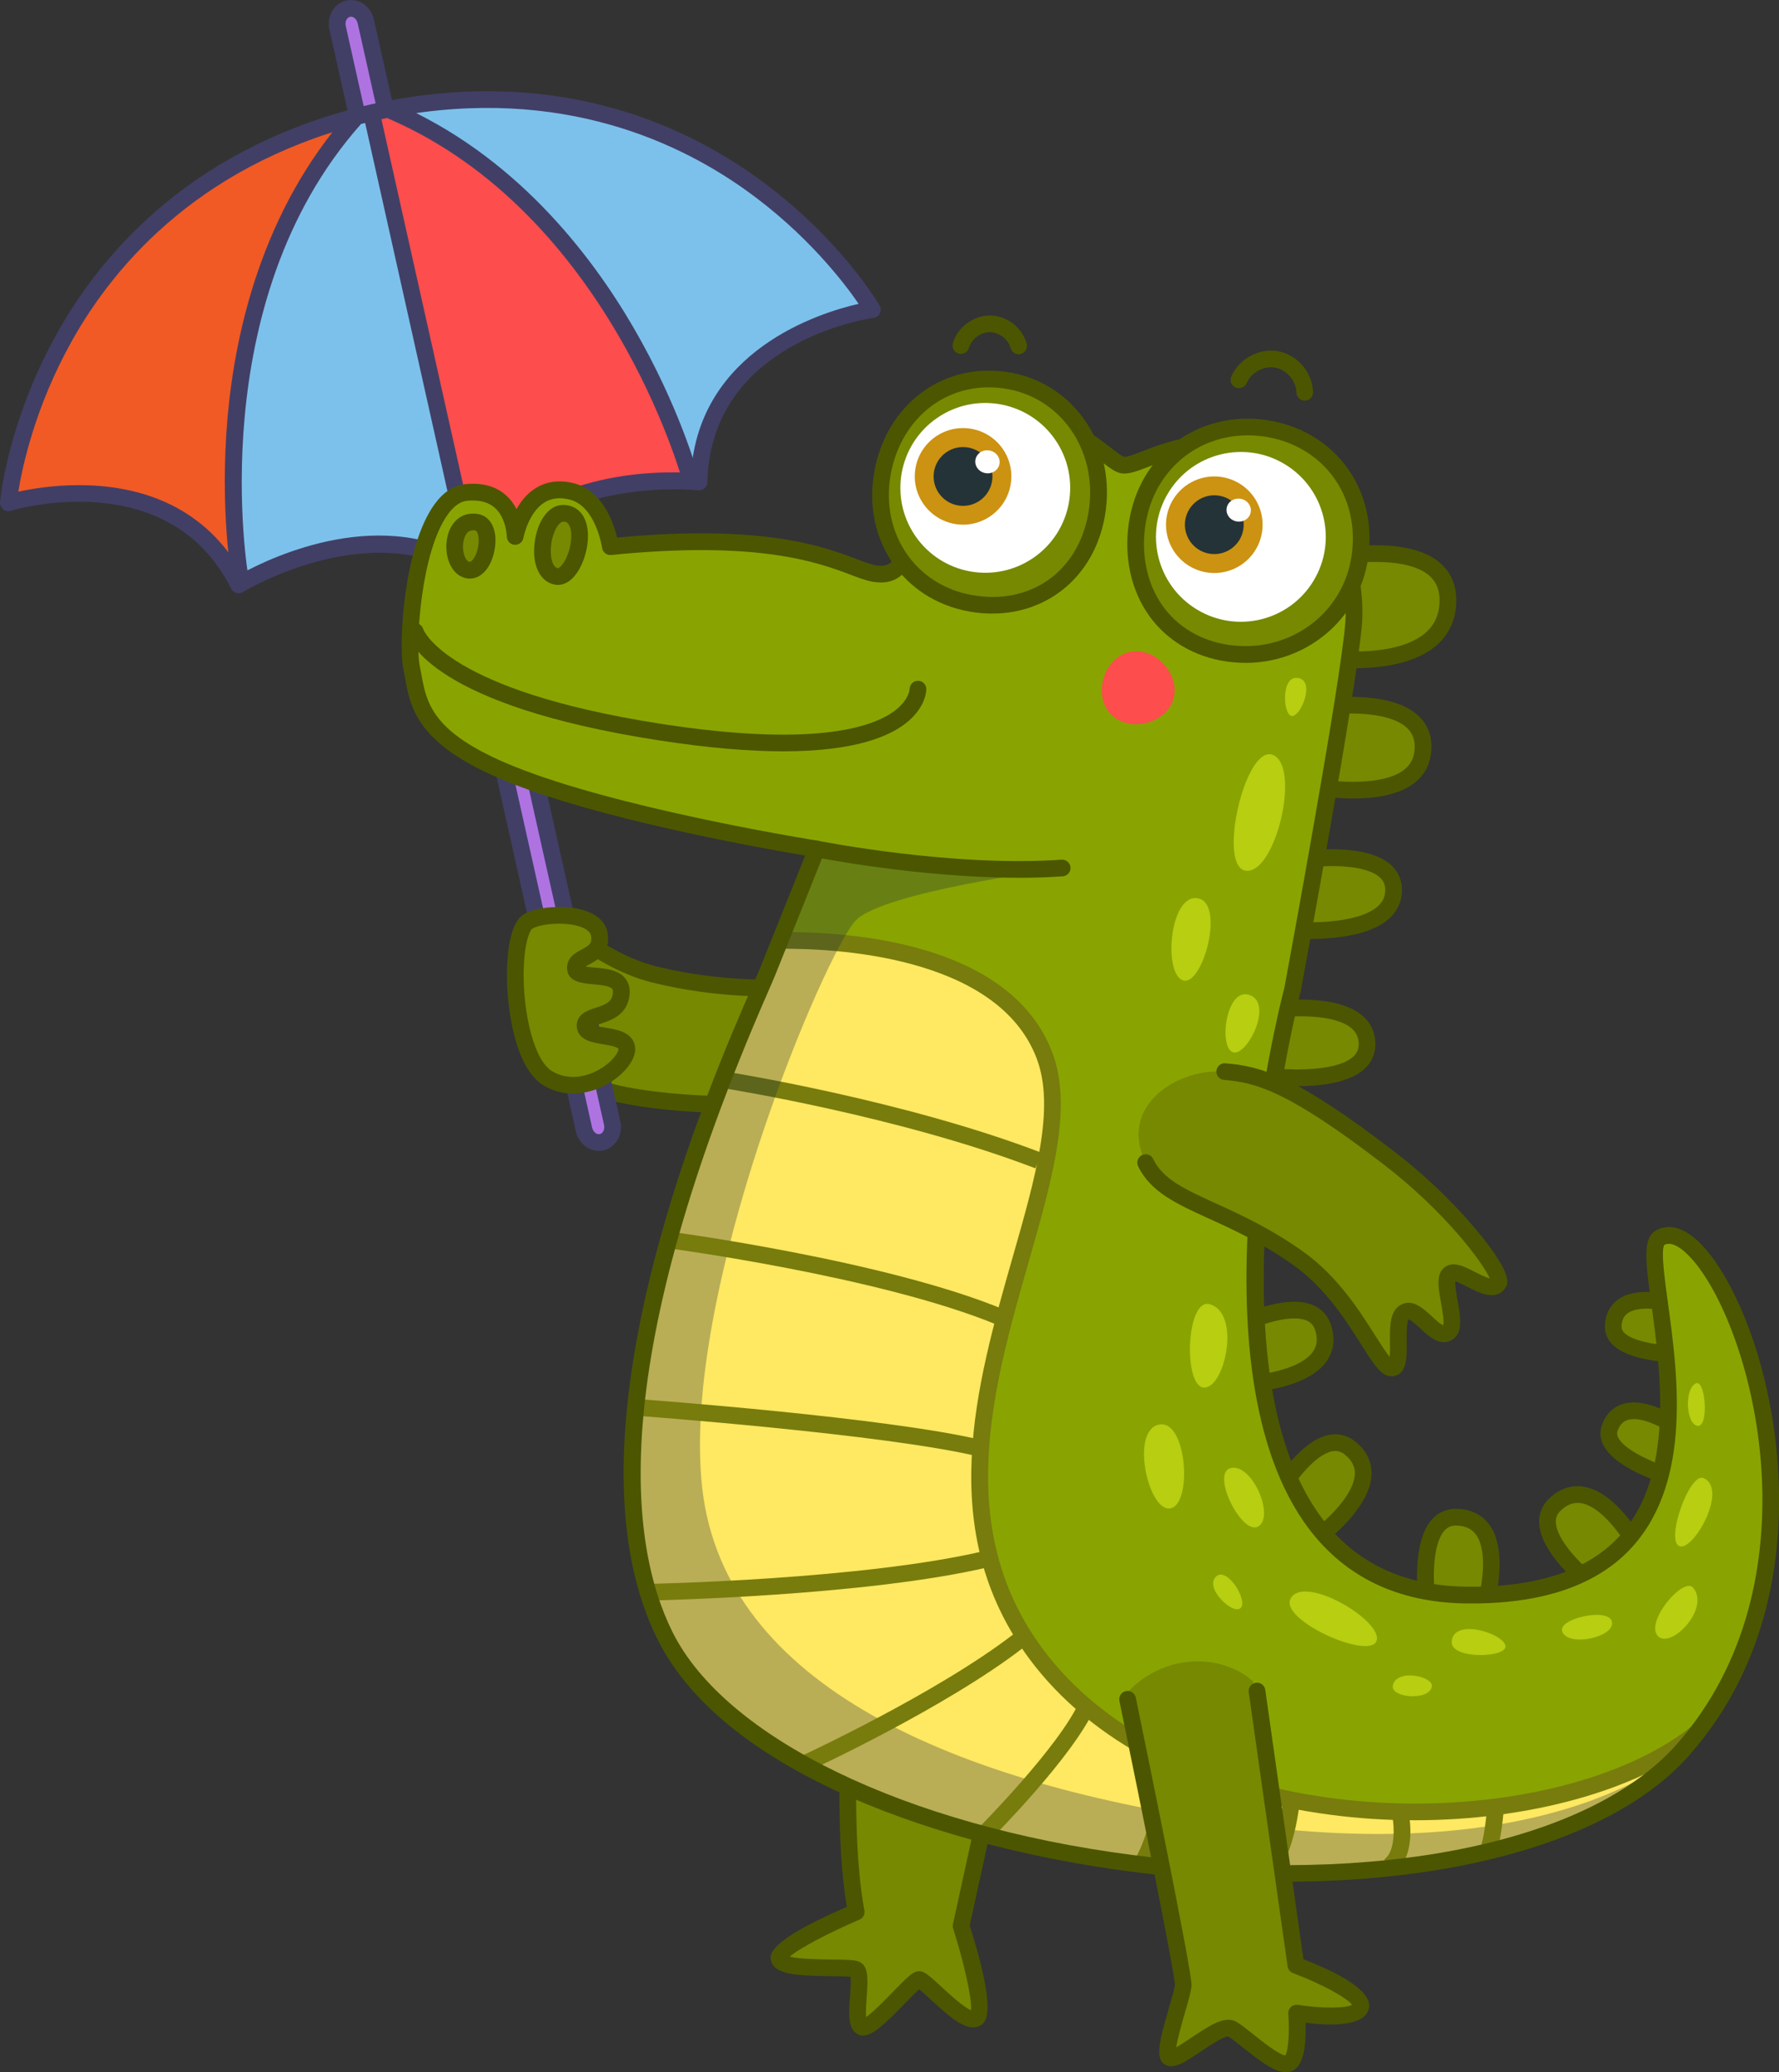 <?xml version="1.0" encoding="UTF-8"?>
<svg id="Layer_2" data-name="Layer 2" xmlns="http://www.w3.org/2000/svg" viewBox="0 0 458.01 533.56">
  <rect x="0" y="0" width="458.01" height="533.56" fill="#333333" stroke="none"/>
  <defs>
    <style>
      .cls-1 {
        fill: #ae73e1;
      }

      .cls-1, .cls-2, .cls-3, .cls-4, .cls-5, .cls-6, .cls-7, .cls-8, .cls-9, .cls-10, .cls-11, .cls-12, .cls-13, .cls-14 {
        stroke-width: 0px;
      }

      .cls-2 {
        fill: #768901;
      }

      .cls-3 {
        fill: #777c0d;
      }

      .cls-4 {
        fill: #89a401;
      }

      .cls-5 {
        fill: #4c5600;
      }

      .cls-6 {
        fill: #413f66;
      }

      .cls-7 {
        fill: #233338;
      }

      .cls-8 {
        fill: #fff;
      }

      .cls-15 {
        opacity: .32;
      }

      .cls-9 {
        fill: #fd4d4d;
      }

      .cls-10 {
        fill: #f15a24;
      }

      .cls-11 {
        fill: #cc9211;
      }

      .cls-12 {
        fill: #b7ce11;
      }

      .cls-13 {
        fill: #7cc1eb;
      }

      .cls-14 {
        fill: #ffe862;
      }
    </style>
  </defs>
  <g id="_Ñëîé_1" data-name="Ñëîé 1">
    <g>
      <g>
        <path class="cls-2" d="M206.79,253.96s-17.29,2.12-38.31-3.05c-15.69-3.86-27.25-17.37-30.17-15.87-2.92,1.5,4.49,8.76,2.31,11.71l-3.19,19.22c-.39,2.29.32,10.57,20.31,15.34,21.6,5.16,53.68,2.43,53.68,2.43l-4.63-29.78Z"/>
        <path class="cls-5" d="M191.74,286.63c-10.66,0-23.76-.66-34.5-3.23-22.84-5.46-22.27-15.78-21.92-17.8l3.19-19.21c.06-.33.19-.65.39-.92.19-.63-1.03-3.01-1.62-4.15-1.32-2.58-3.32-6.47.06-8.2,2.37-1.21,5.03.71,9.87,4.2,5.46,3.93,12.93,9.32,21.79,11.5,20.41,5.02,37.37,3.02,37.54,3,1.14-.14,2.21.66,2.39,1.8l4.63,29.78c.09.59-.07,1.19-.43,1.66-.37.47-.92.76-1.51.81-.67.06-8.99.74-19.86.74ZM142.68,247.52l-3.12,18.8c-.06.34-1.16,8.16,18.69,12.9,17.71,4.23,43.01,3.04,50.69,2.54l-3.96-25.48c-5.26.4-19.83.93-37.01-3.29-9.66-2.38-17.86-8.28-23.28-12.19-1.45-1.05-3.13-2.26-4.37-3.01.25.54.54,1.1.78,1.57,1.37,2.68,2.91,5.69,1.58,8.16Z"/>
      </g>
      <path class="cls-1" d="M154.89,294.09c-2.01.45-4.04-1.03-4.55-3.31L86.92,7.16c-.51-2.28.7-4.49,2.71-4.93,2.01-.45,4.04,1.03,4.55,3.31l63.42,283.62c.51,2.28-.7,4.49-2.71,4.93Z"/>
      <path class="cls-6" d="M154.18,296.32c-1.19,0-2.38-.39-3.39-1.12-1.28-.93-2.19-2.33-2.55-3.95L84.82,7.63c-.77-3.43,1.18-6.79,4.34-7.5,1.56-.35,3.22.01,4.57.99,1.28.93,2.19,2.33,2.55,3.95l63.42,283.62c.77,3.43-1.18,6.79-4.34,7.5h0c-.39.09-.78.13-1.18.13ZM90.36,4.3c-.08,0-.17,0-.26.03-.83.19-1.33,1.27-1.08,2.37l63.42,283.62c.13.58.45,1.1.88,1.41.25.18.65.38,1.11.27.83-.19,1.33-1.27,1.08-2.37L92.09,6.01c-.13-.58-.45-1.1-.88-1.41-.2-.15-.5-.3-.85-.3Z"/>
      <path class="cls-9" d="M96.67,28.8l-.47.11C9.43,49.01,2.15,129.45,2.15,129.45c0,0,42.12-13.14,59.27,21.13,0,0,35.22-21.72,61.65-2.61,15.77-28.55,56.89-23.89,56.89-23.89.93-38.32,44.63-44.36,44.63-44.36,0,0-40.85-69.68-127.92-50.91Z"/>
      <path class="cls-10" d="M62.57,148.83s-12.78-70.81,29.44-118.44c0,0-42.75,11.89-64.26,40.13C6.24,98.77,2.15,129.45,2.15,129.45c0,0,32.15-14.15,60.42,19.38Z"/>
      <path class="cls-13" d="M92.01,30.39c-42.22,47.63-29.44,118.44-29.44,118.44,0,0,38.13-17.36,59.08-2.28l-26.27-117.47h0l-3.37,1.3Z"/>
      <path class="cls-13" d="M178.19,122.98s-18.6-69.51-77.08-94.62c0,0,43.74-7.45,75.23,8.94,31.49,16.39,48.27,42.41,48.27,42.41,0,0-35.11.89-46.41,43.27Z"/>
      <path class="cls-6" d="M61.42,152.73c-.2,0-.4-.03-.59-.08-.58-.17-1.06-.57-1.33-1.1-16.15-32.27-56.31-20.17-56.71-20.04-.68.21-1.43.07-1.99-.38-.56-.45-.86-1.15-.79-1.87.08-.84,2.01-20.83,14.75-43.59,11.77-21.02,35.37-48.29,80.96-58.85l.49-.11s.01,0,.02,0c45.75-9.86,78.71,4.76,98.31,18.77,21.22,15.17,31.49,32.43,31.91,33.16.36.62.39,1.38.08,2.02-.31.65-.93,1.09-1.64,1.19-1.71.24-41.91,6.27-42.78,42.29-.01.6-.28,1.17-.74,1.57-.45.4-1.06.58-1.65.52-.4-.04-39.89-4.14-54.77,22.8-.3.54-.81.92-1.41,1.06-.6.13-1.23,0-1.73-.36-24.93-18.03-58.92,2.49-59.26,2.7-.34.21-.73.32-1.13.32ZM20.33,124.91c13.69,0,31.58,4.08,41.96,22.7,7.8-4.26,36.5-17.93,60.1-2.71,14.87-23.82,46.67-23.68,55.53-23.14,2.17-31.57,32.96-41.2,43.14-43.53-3.67-5.35-13.36-18.1-29.17-29.36-18.87-13.44-50.63-27.47-94.76-17.96l-.46.1c-44.04,10.2-66.82,36.5-78.16,56.76-9.46,16.89-12.77,32.45-13.8,38.83,3.33-.73,8.98-1.69,15.62-1.69Z"/>
      <path class="cls-6" d="M175.64,123.64c-.18-.69-19.04-68.81-75.86-93.2l1.7-3.95c30.75,13.2,50.41,38.62,61.48,57.62,11.97,20.53,16.64,37.7,16.83,38.42l-4.15,1.11Z"/>
      <path class="cls-6" d="M59.73,149.38c-.13-.73-3.22-18.26-1.14-41.93,1.93-21.91,8.89-53.28,31.09-78.32l3.22,2.85c-41.06,46.31-29.06,115.93-28.94,116.63l-4.23.76Z"/>
      <rect class="cls-6" x="106.29" y="26.55" width="4.3" height="119.59" transform="translate(-16.23 25.74) rotate(-12.6)"/>
      <g class="cls-15">
        <path class="cls-8" d="M158.33,144.59c-1.2-10.11,64.92-3.35,64.84,5.94-.08,9.29-63.9,1.98-64.84-5.94Z"/>
      </g>
      <g class="cls-15">
        <path class="cls-7" d="M270.76,223.97s-44.97-2.08-60.48-5.37c0,0-56.45,119.74-46.48,173.42,9.97,53.68,43.24,67.26,103.36,82.45s130.7,10.5,166.15-23.96c0,0-30.9,30.61-114.14,19.12-73.42-10.13-132.49-35.62-138.35-86.25s32.16-139.3,39.63-146.52c7.47-7.22,50.31-12.88,50.31-12.88Z"/>
      </g>
      <path class="cls-2" d="M341.49,143.83s32.26-7.02,31.25,11.59c-1.01,18.73-32.69,13.93-32.69,13.93l1.44-25.52Z"/>
      <path class="cls-2" d="M341.23,181.94s26.55-3.59,25.09,11.47c-1.46,15.06-30.98,8.71-30.98,8.71l5.89-20.18Z"/>
      <path class="cls-2" d="M336.7,221.21s22.92-3.05,22.06,8.58c-.86,11.63-25.27,9.71-25.27,9.71l3.21-18.29Z"/>
      <path class="cls-2" d="M328.75,259.88s22.92-3.05,23.21,8.78c.28,11.83-26.21,8.37-26.21,8.37l3.01-17.15Z"/>
      <path class="cls-2" d="M321.94,298.75s21.58-2.11,20.92,8.38c-.89,14.09-23.52,6.48-23.52,6.48l2.6-14.86Z"/>
      <path class="cls-2" d="M318.11,341.58s19.36-9.77,22.53.25c4.27,13.46-19.59,14.55-19.59,14.55l-2.94-14.8Z"/>
      <path class="cls-2" d="M328.67,385.1s10.7-18.86,18.9-12.28c11.01,8.84-8.25,22.97-8.25,22.97l-10.65-10.69Z"/>
      <path class="cls-2" d="M367.34,411.83s-2.8-21.5,7.7-21.18c14.11.43,7.23,23.3,7.23,23.3l-14.94-2.13Z"/>
      <path class="cls-2" d="M409.75,407.81s-17.06-13.38-9.34-20.51c10.37-9.58,21.49,11.56,21.49,11.56l-12.15,8.95Z"/>
      <path class="cls-2" d="M430.14,380.26s-18.56-5.39-15.64-12.79c3.91-9.95,18.46.8,18.46.8l-2.81,12Z"/>
      <path class="cls-2" d="M434.11,348.68s-19.32.49-18.79-7.45c.71-10.67,17.83-4.84,17.83-4.84l.96,12.29Z"/>
      <path class="cls-5" d="M348.5,172.06c-4.8,0-8.43-.53-8.77-.58-1.1-.17-1.89-1.14-1.82-2.25l1.44-25.52c.05-.96.75-1.77,1.69-1.98.85-.18,20.77-4.41,29.63,3.14,3.05,2.59,4.47,6.18,4.23,10.66-.25,4.53-2.09,8.23-5.47,10.98-5.59,4.55-14.35,5.54-20.92,5.54ZM342.31,167.45c4.89.47,17.8,1.11,24.4-4.27,2.44-1.99,3.71-4.56,3.89-7.88.17-3.12-.72-5.46-2.72-7.16-5.48-4.67-18.21-3.6-24.34-2.53l-1.23,21.83Z"/>
      <path class="cls-5" d="M348.27,205.59c-6.86,0-12.93-1.28-13.38-1.37-.58-.13-1.09-.49-1.39-1-.31-.51-.38-1.13-.22-1.7l5.89-20.18c.24-.81.93-1.41,1.77-1.53.7-.09,17.26-2.25,24.34,4.58,2.47,2.38,3.54,5.48,3.18,9.23-.33,3.44-1.9,6.21-4.67,8.23-4,2.93-10.02,3.75-15.53,3.75ZM338.07,200.44c6.17,1,17.8,1.88,23.19-2.07,1.75-1.28,2.71-2.97,2.92-5.17.23-2.41-.38-4.28-1.88-5.72-4.21-4.06-14.41-4.03-19.41-3.57l-4.83,16.52Z"/>
      <path class="cls-5" d="M337.27,241.77c-2.22,0-3.74-.11-3.94-.13-.6-.05-1.16-.35-1.53-.83-.37-.48-.52-1.09-.42-1.69l3.21-18.29c.16-.92.9-1.64,1.83-1.76,1.6-.21,15.81-1.92,21.83,3.76,1.95,1.84,2.87,4.3,2.66,7.11-.2,2.68-1.38,4.96-3.51,6.79-5.08,4.36-14.71,5.03-20.13,5.03ZM336.04,237.46c5.25.11,14.47-.47,18.56-3.99,1.25-1.07,1.91-2.33,2.02-3.84.11-1.54-.31-2.71-1.32-3.66-3.42-3.22-12.17-3.19-16.76-2.79l-2.51,14.29Z"/>
      <path class="cls-5" d="M333.92,279.67c-4.22,0-7.65-.41-8.45-.52-.58-.08-1.11-.39-1.45-.86-.35-.47-.49-1.07-.39-1.64l3-17.15c.16-.92.9-1.64,1.83-1.76.63-.09,15.56-2,22.28,3.75,2.16,1.85,3.29,4.24,3.36,7.11.06,2.62-.93,4.94-2.88,6.69-3.97,3.57-11.41,4.38-17.3,4.38ZM328.26,275.13c5.73.47,16.15.52,20.09-3.03,1.03-.92,1.49-2,1.46-3.39-.04-1.62-.65-2.91-1.86-3.95-3.88-3.31-12.76-3.31-17.36-2.92l-2.33,13.28Z"/>
      <path class="cls-5" d="M331.38,317.79c-6.24,0-12.35-2.02-12.74-2.15-1.01-.34-1.62-1.36-1.43-2.41l2.6-14.86c.17-.95.95-1.67,1.91-1.77,1.53-.15,15.13-1.31,20.79,4.16,1.78,1.72,2.64,3.96,2.48,6.49-.23,3.66-1.72,6.44-4.42,8.25-2.55,1.71-5.89,2.28-9.2,2.28ZM321.78,312.1c4.36,1.17,12.39,2.55,16.4-.15,1.56-1.05,2.38-2.67,2.53-4.95.08-1.28-.29-2.28-1.18-3.13-3.16-3.05-11.36-3.31-15.77-3.09l-1.98,11.33Z"/>
      <path class="cls-5" d="M321.05,358.53c-1.02,0-1.91-.72-2.11-1.73l-2.94-14.8c-.19-.95.28-1.9,1.14-2.34,1.37-.69,13.64-6.69,20.89-3.63,2.28.96,3.89,2.74,4.66,5.16,1.11,3.49.72,6.62-1.14,9.29-5.07,7.27-19.78,8.02-20.4,8.05-.03,0-.07,0-.1,0ZM320.55,342.81l2.24,11.28c4.49-.48,12.48-2.1,15.24-6.07,1.07-1.54,1.26-3.35.57-5.53-.39-1.22-1.09-2.02-2.22-2.49-4.05-1.7-11.79,1.02-15.83,2.82Z"/>
      <path class="cls-5" d="M339.32,397.94c-.56,0-1.11-.21-1.52-.63l-10.65-10.69c-.68-.68-.82-1.74-.35-2.58.76-1.34,7.65-13.12,15.38-14.6,2.43-.46,4.76.13,6.73,1.71,2.86,2.3,4.27,5.11,4.2,8.37-.19,8.86-12.02,17.64-12.52,18.01-.38.28-.83.42-1.27.42ZM331.37,384.78l8.12,8.15c3.47-2.89,9.22-8.67,9.32-13.5.04-1.88-.81-3.49-2.59-4.92-1-.8-2.03-1.07-3.23-.84-4.32.83-9.25,7.38-11.61,11.11Z"/>
      <path class="cls-5" d="M382.28,416.1c-.1,0-.2,0-.31-.02l-14.94-2.13c-.96-.14-1.7-.89-1.83-1.85-.2-1.53-1.79-15.08,3.49-20.92,1.66-1.84,3.91-2.76,6.41-2.69,3.66.11,6.49,1.51,8.39,4.16,5.18,7.19,1.01,21.32.83,21.92-.28.92-1.12,1.53-2.06,1.53ZM369.31,409.93l11.39,1.62c1.03-4.4,2.15-12.47-.68-16.39-1.1-1.52-2.74-2.3-5.03-2.37-1.28-.04-2.26.37-3.09,1.28-2.95,3.26-2.95,11.46-2.58,15.86Z"/>
      <path class="cls-5" d="M409.75,409.96c-.47,0-.94-.15-1.33-.46-1.21-.95-11.84-9.51-12.16-17.37-.1-2.47.83-4.69,2.69-6.41,2.69-2.49,5.69-3.47,8.9-2.91,8.74,1.51,15.66,14.5,15.95,15.05.49.94.23,2.1-.63,2.73l-12.15,8.95c-.38.28-.83.42-1.27.42ZM406.17,386.96c-1.5,0-2.91.63-4.3,1.92-.94.87-1.36,1.85-1.31,3.07.18,4.39,5.93,10.24,9.27,13.13l9.26-6.82c-2.34-3.86-7.2-10.4-11.97-11.22-.32-.05-.63-.08-.95-.08Z"/>
      <path class="cls-5" d="M430.14,382.41c-.2,0-.4-.03-.6-.09-1.4-.41-13.76-4.15-16.79-10.31-.86-1.74-.94-3.59-.26-5.33,1.06-2.7,2.95-4.51,5.45-5.23,6.58-1.89,15.31,4.36,16.29,5.08.69.51,1.01,1.38.82,2.22l-2.81,12c-.13.57-.5,1.07-1.01,1.36-.33.19-.71.29-1.08.29ZM420.64,365.39c-.54,0-1.04.06-1.51.2-.77.22-1.87.74-2.63,2.67-.25.63-.21,1.2.11,1.86,1.42,2.89,7.4,5.78,11.97,7.38l1.95-8.3c-2.4-1.56-6.63-3.82-9.89-3.82Z"/>
      <path class="cls-5" d="M433.24,350.84c-3.4,0-13.99-.36-18.19-4.75-1.34-1.4-1.99-3.13-1.86-5.01.19-2.9,1.44-5.19,3.6-6.64,5.7-3.8,15.92-.49,17.06-.09.81.28,1.38,1.01,1.45,1.87l.96,12.29c.05.59-.15,1.17-.55,1.61-.39.44-.95.69-1.54.71-.17,0-.49.01-.93.01ZM423.91,336.95c-1.83,0-3.54.29-4.74,1.09-.66.44-1.56,1.27-1.7,3.34-.04.67.16,1.21.67,1.74,2.22,2.32,8.8,3.26,13.64,3.4l-.66-8.5c-1.88-.51-4.66-1.08-7.22-1.08Z"/>
      <path class="cls-2" d="M218.44,452.07s-1.11,23.76,1.97,40.2c0,0-20.6,8.77-19.82,12.06.78,3.29,17.2,1.85,19.65,2.7,2.45.85-.98,13.11,1.46,14.78,2.44,1.67,13.27-12.14,14.91-12.12s11.34,11.62,14.64,10.02c3.3-1.6-3.81-23.82-3.81-23.82l6.08-27.8-35.06-16Z"/>
      <path class="cls-5" d="M222.18,524.12c-.6,0-1.16-.17-1.69-.54-2.24-1.54-1.97-5.31-1.65-9.68.11-1.49.28-3.83.14-4.93-1.04-.1-3.07-.12-4.77-.14-9.21-.11-14.86-.44-15.7-4-.35-1.48-1.16-4.88,19.5-13.86-2.72-16.34-1.75-38.05-1.71-39,.03-.71.42-1.36,1.03-1.73.61-.37,1.36-.42,2.01-.12l35.06,16c.92.42,1.42,1.43,1.21,2.41l-5.95,27.24c7.45,23.48,3.88,25.21,2.53,25.86-3.19,1.55-7.13-1.76-12.77-6.98-.89-.82-2.01-1.86-2.76-2.47-.91.81-2.4,2.34-3.57,3.54-4.99,5.13-8.31,8.39-10.9,8.39ZM203.32,503.77c2.36.66,8,.73,10.94.77,3.64.04,5.59.08,6.69.46,2.78.96,2.51,4.61,2.18,9.22-.11,1.5-.27,3.78-.16,5.13,1.84-1.25,5.13-4.64,7.04-6.61,3.91-4.02,5.12-5.2,6.6-5.2h.03c1.35.02,2.45.97,5.69,3.97,1.8,1.66,5.77,5.33,7.65,6.07.33-3.02-1.97-12.85-4.59-21.04-.11-.36-.13-.74-.05-1.11l5.71-26.11-30.55-13.94c-.17,6.99-.3,24.03,2.04,36.51.19.99-.34,1.98-1.27,2.37-7.26,3.09-15.46,7.32-17.94,9.52Z"/>
      <path class="cls-4" d="M332.77,254.76s14.68-79,15.75-94.63-7.22-39.55-27.12-44.71c-16.84-4.36-28.35,5.02-32.39,4.31-3.23-.57-11.36-11.15-23.09-10.71-13.95.52-33.3,33.28-33.3,33.28,0,0-.32,6.6-7.59,5.33-7.27-1.27-19.58-11.76-67.88-6.9,0,0-1.7-12.2-9.99-14.24-11.97-2.94-14.52,11.61-14.52,11.61,0,0-.1-12.63-12.63-11.31-12.75,1.34-15.63,37.34-14.07,44.92,1.83,8.9,1.17,18.9,30.53,29.47,28.61,10.29,73.81,17.41,73.81,17.41,0,0-7.98,20.05-12.71,31.74-5,12.35-54.29,114.85-26.31,170.89,31.42,62.94,213.2,84.81,262.06,29.28,46.56-52.93,8.98-141.02-6.04-131.74-8.4,5.19,30.8,93.36-50.23,91.91-84.64-1.51-44.26-155.92-44.26-155.92Z"/>
      <path class="cls-14" d="M266.69,425.75c-39.06-52.8,15.12-119.9,2.24-153.97-10.46-27.67-52.6-29.81-68.06-29.63-1.17,2.92-2.31,5.74-3.3,8.18-5,12.35-54.29,114.85-26.31,170.89,31.42,62.94,213.2,84.81,262.06,29.28,1.24-1.41,2.42-2.86,3.54-4.32-37.59,29.91-132.94,29.89-170.16-20.43Z"/>
      <path class="cls-3" d="M364.22,468.67c-7.2,0-14.48-.46-21.69-1.41-34.16-4.5-61.71-18.79-77.58-40.24-24.35-32.92-13.67-70.31-4.24-103.3,5.9-20.64,11-38.47,6.19-51.19-10.13-26.78-53.1-28.39-66.03-28.24l-.05-4.3c17.46-.18,59.29,2.43,70.1,31.02,5.31,14.04.03,32.51-6.08,53.89-9.16,32.04-19.54,68.34,3.56,99.57,15.17,20.5,41.69,34.19,74.68,38.53,35.49,4.67,72.63-2.76,92.41-18.5l2.68,3.36c-16.57,13.18-44.62,20.81-73.96,20.81Z"/>
      <path class="cls-5" d="M201.63,193.45c-8.6,0-19.21-.83-32.29-2.87-57.93-9.02-64.02-25.58-64.52-27.44-.31-1.15.37-2.33,1.51-2.64,1.13-.31,2.29.35,2.62,1.47.13.36,6.12,15.82,61.05,24.37,41.3,6.43,55.87.41,60.88-3.76,3.19-2.65,3.29-5.08,3.3-5.18.03-1.16.99-2.11,2.15-2.11h.01c1.17,0,2.12.92,2.14,2.09,0,.43-.06,4.34-4.53,8.23-4.56,3.97-13.77,7.84-32.32,7.84Z"/>
      <path class="cls-2" d="M145.29,132.16c-5.79-.43-8.16,15.18-2.03,16.26,5.03.88,9.44-15.71,2.03-16.26Z"/>
      <g>
        <path class="cls-2" d="M122.68,134.46c-6.95-1.22-7.22,11.44-2.15,12.33,4.63.81,7.11-11.46,2.15-12.33Z"/>
        <path class="cls-5" d="M120.98,148.98c-.27,0-.54-.02-.82-.07-4.11-.72-5.84-5.84-5.08-10.17.79-4.52,4-7.09,7.97-6.4h0c3.42.6,5.15,4.27,4.3,9.13-.8,4.56-3.35,7.51-6.37,7.51ZM121.81,136.53c-1.62,0-2.26,1.57-2.5,2.95-.45,2.57.5,5,1.59,5.19.51.07,1.76-1.38,2.21-3.94.36-2.08-.01-4.02-.8-4.16-.18-.03-.34-.05-.5-.05Z"/>
      </g>
      <path class="cls-5" d="M143.63,150.6c-.28,0-.54-.03-.75-.06-3.86-.68-5.97-5.04-5.24-10.85.61-4.89,3.29-10.01,7.81-9.67h0c2.34.17,4.16,1.48,5.13,3.68,1.87,4.23.22,10.95-2.43,14.33-1.65,2.11-3.35,2.57-4.52,2.57ZM145.07,134.3c-1.16,0-2.74,2.48-3.17,5.91-.39,3.18.36,5.85,1.72,6.09.12.02.56-.18,1.14-.92,1.99-2.54,2.94-7.56,1.88-9.94-.33-.75-.77-1.08-1.52-1.13h0s-.04,0-.06,0Z"/>
      <path class="cls-9" d="M290.66,167.92c-6.47,1.55-9.32,10.94-4.81,15.83,4.51,4.89,14.09,2.81,16.17-3.51,2.07-6.32-4.42-13.67-10.95-12.4l-.41.09Z"/>
      <path class="cls-3" d="M266.57,300.82c-34.94-13.42-79.65-20.53-80.1-20.6l.67-4.25c.45.07,45.61,7.25,80.98,20.83l-1.54,4.01Z"/>
      <g class="cls-15">
        <path class="cls-7" d="M270.76,223.97s-44.97-2.08-60.48-5.37c0,0-56.45,119.74-46.48,173.42,9.97,53.68,43.24,67.26,103.36,82.45s130.7,10.5,166.15-23.96c0,0-30.9,30.61-114.14,19.12-73.42-10.13-132.49-35.62-138.35-86.25s32.16-139.3,39.63-146.52c7.47-7.22,50.31-12.88,50.31-12.88Z"/>
      </g>
      <path class="cls-3" d="M256.96,341.21c-30.15-12.56-85.32-19.88-85.88-19.95l.56-4.26c.56.07,56.3,7.46,86.97,20.24l-1.65,3.97Z"/>
      <path class="cls-3" d="M252.19,375.08c-24.08-5.84-87.91-10.53-88.56-10.58l.31-4.29c2.64.19,64.83,4.76,89.26,10.68l-1.01,4.18Z"/>
      <path class="cls-3" d="M167.04,412.11l-.08-4.3c.55,0,55.6-1.09,86.87-8.57l1,4.18c-31.73,7.58-87.23,8.67-87.79,8.68Z"/>
      <path class="cls-3" d="M208.02,456.07l-1.8-3.9c.35-.16,35.03-16.22,54.64-31.36l2.63,3.4c-20,15.44-54.03,31.2-55.46,31.86Z"/>
      <path class="cls-3" d="M254.99,473.67l-3.04-3.04c.21-.21,20.8-20.93,26.03-32.67l3.93,1.75c-5.54,12.47-26.04,33.09-26.91,33.96Z"/>
      <path class="cls-3" d="M296.16,480.38l-3.73-2.14c4.48-7.78,6.6-24.23,6.62-24.4l4.27.54c-.09.71-2.26,17.48-7.16,26Z"/>
      <path class="cls-3" d="M328.68,482.29l-3.31-2.75c3.09-3.72,4.56-12.26,4.86-15.24l4.28.44c-.05.49-1.28,12.06-5.83,17.54Z"/>
      <path class="cls-3" d="M358.86,482.26l-2.47-3.52c2.93-2.05,2.53-8.45,2.16-10.54l4.23-.75c.19,1.1,1.73,10.83-3.93,14.8Z"/>
      <path class="cls-3" d="M385.01,477.58l-3.93-1.75c.88-1.98,1.56-7.49,1.79-10.49l4.29.32c-.06.87-.67,8.61-2.14,11.92Z"/>
      <path class="cls-12" d="M327.67,194.36c-7.16-2.78-14.44,29.27-6.78,29.84,7.66.57,14.04-27.02,6.78-29.84Z"/>
      <path class="cls-12" d="M308.77,231.39c-7.37-2.15-9.45,18.51-4.45,20.94,5,2.43,11.09-19,4.45-20.94Z"/>
      <path class="cls-12" d="M321.5,256.12c-5.87-1.71-7.77,13.38-4.14,14.79,3.63,1.41,10.78-12.85,4.14-14.79Z"/>
      <path class="cls-12" d="M311.42,335.8c-6.08-1.65-6.84,21.3-1.44,21.47,5.4.17,9.58-19.27,1.44-21.47Z"/>
      <path class="cls-12" d="M298.22,366.84c-7.3,1.82-2.45,22.84,3.21,21.51s4.09-23.33-3.21-21.51Z"/>
      <path class="cls-12" d="M317.22,377.93c-5.93.62,2.37,17.48,6.66,15.13,4.29-2.35-1.13-15.71-6.66-15.13Z"/>
      <path class="cls-12" d="M332.27,411.59c-2.99,5.54,20.47,16,22.14,10.86,1.68-5.14-18.7-17.24-22.14-10.86Z"/>
      <path class="cls-12" d="M373.75,422.74c-.23,4.64,14.79,4.14,13.81.87s-13.51-7.02-13.81-.87Z"/>
      <path class="cls-12" d="M313.09,405.91c-3.15,2.96,4.44,10.09,6.34,8.09,1.9-1.99-3.55-10.71-6.34-8.09Z"/>
      <path class="cls-12" d="M358.58,434.05c-.54,3.1,9.39,3.97,10.05.21.48-2.71-9.26-4.73-10.05-.21Z"/>
      <path class="cls-12" d="M402.17,419.97c1.27,4.27,13.68,1.62,12.83-2.41-.79-3.74-13.81-.87-12.83,2.41Z"/>
      <path class="cls-12" d="M334.24,174.57c-4.52-.79-3.97,9.39-1.71,9.78,2.26.4,6.23-8.99,1.71-9.78Z"/>
      <path class="cls-12" d="M438.55,380.57c-3.6-1.49-9.81,16.12-6.18,17.53,3.63,1.41,12.69-14.84,6.18-17.53Z"/>
      <path class="cls-12" d="M436.61,356.19c-2.97,1.31-2.6,10.4.41,10.93s2.11-12.04-.41-10.93Z"/>
      <path class="cls-12" d="M435.92,408.82c-2.48-3.01-12.38,8.69-9.15,12.36,3.24,3.67,13.62-6.92,9.15-12.36Z"/>
      <path class="cls-5" d="M330.73,484.51c-12.75,0-26.08-.86-39.77-2.64-47.48-6.17-104.36-25.09-121.63-59.68-11.16-22.35-11.68-54.33-1.55-95.04,8.05-32.33,20.51-60.88,25.83-73.07.89-2.04,1.56-3.58,1.96-4.55,3.69-9.12,9.43-23.5,11.72-29.24-10.14-1.71-47.07-8.26-71.56-17.07-28.09-10.11-29.9-20.08-31.49-28.88-.13-.73-.26-1.46-.41-2.18-1.29-6.28.11-31.48,8.07-42.36,2.26-3.1,4.91-4.82,7.88-5.14,4.33-.45,7.85.51,10.5,2.87,1.19,1.06,2.06,2.29,2.7,3.54,1.08-1.92,2.6-3.87,4.7-5.24,2.86-1.87,6.22-2.35,9.99-1.42,7.43,1.83,10.27,10.1,11.2,14,37.66-3.54,53.22,2.34,61.65,5.53,2.02.76,3.61,1.36,4.87,1.59,1.65.29,2.9.1,3.73-.56,1.21-.96,1.35-2.74,1.35-2.76.02-.35.12-.69.3-.99,2.04-3.46,20.37-33.79,35.07-34.34,8.84-.34,15.63,4.9,20.1,8.36,1.29,1,2.9,2.25,3.46,2.38.67.12,2.95-.76,4.78-1.47,5.81-2.24,15.54-5.98,27.76-2.81,21.42,5.54,29.81,31.28,28.73,46.94-1.07,15.57-15.18,91.64-15.78,94.87,0,.05-.02.1-.03.15-.25.95-24.6,95.93,5.63,135.8,8.55,11.28,20.86,17.14,36.59,17.42,18.46.31,32.01-4.16,40.17-13.34,13.88-15.63,10.29-41.87,7.92-59.24-1.5-10.95-2.32-16.98.98-19.02,2.21-1.36,6.87-2.53,13.24,5.01,7.91,9.37,16.66,30.29,18.36,55.9,1.35,20.43-1.5,49.86-22.81,74.08-18.35,20.86-57.23,32.59-104.19,32.59ZM121.77,128.86c-.49,0-1.01.03-1.54.08-1.71.18-3.34,1.32-4.86,3.4-7.01,9.58-8.45,33.5-7.33,38.95.15.75.29,1.51.43,2.28,1.45,8.03,2.95,16.33,28.72,25.6,28.08,10.11,72.97,17.23,73.42,17.3.65.1,1.21.49,1.53,1.06.32.57.37,1.25.13,1.86-.08.2-8.04,20.19-12.72,31.75-.4,1-1.09,2.57-2,4.66-41.06,94.05-35.92,141.35-24.38,164.47,13.61,27.26,60.06,49.77,118.34,57.34,62.74,8.15,117.76-3.04,140.18-28.52,36.83-41.87,19.77-106.15,4.39-124.36-1.47-1.74-5.11-5.58-7.61-4.18-.9,1.44.12,8.86.94,14.83,2.48,18.15,6.24,45.57-8.96,62.68-9.03,10.16-23.66,15.13-43.46,14.78-17.12-.31-30.55-6.74-39.94-19.13-31.31-41.31-7.67-134.45-6.38-139.41.53-2.84,14.67-79.19,15.71-94.31.98-14.21-6.46-37.54-25.52-42.48-10.9-2.82-19.46.48-25.14,2.66-3.03,1.17-5.23,2.01-7.08,1.69-1.53-.27-3.13-1.5-5.34-3.21-3.98-3.08-10-7.74-17.31-7.46-10.32.39-25.85,22.73-31.3,31.84-.17,1.14-.76,3.61-2.9,5.31-1.83,1.46-4.24,1.95-7.15,1.44-1.66-.29-3.42-.96-5.65-1.8-8.24-3.11-23.58-8.91-61.64-5.08-1.17.11-2.18-.7-2.34-1.84-.01-.1-1.61-10.78-8.37-12.44-2.6-.64-4.76-.36-6.61.84-4.06,2.65-5.27,8.98-5.28,9.04-.19,1.09-1.18,1.86-2.3,1.77-1.11-.09-1.96-1.01-1.97-2.13,0-.04-.11-4.75-3.09-7.4-1.4-1.24-3.29-1.87-5.63-1.87ZM332.77,254.76h.01-.01Z"/>
      <path class="cls-2" d="M227.2,121.82c2.88-16.13,16.53-26.62,32.53-23.77,16,2.85,25.45,18.47,22.57,34.6-2.88,16.13-16.4,25.54-32.4,22.69-16-2.85-25.58-17.39-22.7-33.52Z"/>
      <g>
        <circle class="cls-8" cx="253.66" cy="125.62" r="21.86" transform="translate(-26.52 165.86) rotate(-34.52)"/>
        <path class="cls-11" d="M260.19,124.8c-1.19,6.76-7.63,11.29-14.39,10.1-6.76-1.19-11.29-7.63-10.1-14.39,1.19-6.76,7.63-11.29,14.39-10.1,6.76,1.19,11.29,7.63,10.1,14.39Z"/>
        <circle class="cls-7" cx="247.94" cy="122.66" r="7.57" transform="translate(-1.8 3.71) rotate(-.85)"/>
        <path class="cls-8" d="M251.13,118.36c.28-1.61,1.9-2.67,3.61-2.37,1.71.3,2.87,1.85,2.58,3.46-.28,1.61-1.9,2.67-3.61,2.37-1.71-.3-2.87-1.85-2.58-3.46Z"/>
      </g>
      <path class="cls-2" d="M324.2,110.1c16.27,1.58,27.74,14.86,26.1,31.75-1.64,16.89-16.47,28.09-32.74,26.52-16.27-1.58-26.66-14.82-25.02-31.72s15.39-28.13,31.66-26.55Z"/>
      <circle class="cls-8" cx="319.49" cy="138.25" r="21.86" transform="translate(35.99 340.29) rotate(-58.88)"/>
      <circle class="cls-11" cx="312.63" cy="135.09" r="12.43" transform="translate(-27.91 130.59) rotate(-22.61)"/>
      <path class="cls-7" d="M320.08,136.4c-.72,4.12-4.65,6.87-8.76,6.15-4.12-.72-6.87-4.65-6.15-8.76s4.65-6.87,8.76-6.15c4.12.72,6.87,4.65,6.15,8.76Z"/>
      <path class="cls-8" d="M315.81,130.8c.28-1.61,1.9-2.67,3.61-2.37,1.71.3,2.87,1.85,2.58,3.46-.28,1.61-1.9,2.67-3.61,2.37s-2.87-1.85-2.58-3.46Z"/>
      <path class="cls-5" d="M262.26,91.21c-.95,0-1.81-.63-2.07-1.58-.62-2.29-2.97-4.09-5.34-4.1h-.03c-2.36,0-4.71,1.77-5.36,4.04-.33,1.14-1.51,1.8-2.66,1.48-1.14-.33-1.8-1.52-1.48-2.66,1.17-4.11,5.23-7.14,9.54-7.16,4.34.03,8.32,3.08,9.46,7.27.31,1.15-.36,2.33-1.51,2.64-.19.05-.38.08-.57.08Z"/>
      <path class="cls-5" d="M335.92,103.16c-1.16,0-2.12-.93-2.15-2.1-.07-2.98-2.5-5.85-5.43-6.4-2.93-.55-6.24,1.23-7.39,3.98-.46,1.1-1.72,1.61-2.81,1.16-1.1-.46-1.61-1.72-1.16-2.81,1.92-4.6,7.26-7.47,12.15-6.55,4.89.92,8.81,5.55,8.92,10.53.03,1.19-.91,2.17-2.1,2.2-.02,0-.03,0-.05,0Z"/>
      <path class="cls-2" d="M290.15,435.92s14.64,71.92,14.47,75.19-5.83,17.76-3.42,18.71,12.78-9.2,15.98-7.39c3.19,1.81,11,9.59,14.32,8.94,3.32-.65,2.31-13.02,2.31-13.02,0,0,15.47,2.43,16.5-1.62s-16.69-10.71-16.69-10.71l-11.09-73.17s-6.34-6.32-17.35-4.88c-9.68,1.27-15.03,7.94-15.03,7.94Z"/>
      <path class="cls-5" d="M331.06,533.56c-2.84,0-6.28-2.56-11.02-6.34-1.51-1.2-2.94-2.34-3.82-2.87-.01,0-.02,0-.03,0-1.29,0-5.08,2.55-7.15,3.93-3.91,2.63-6.51,4.36-8.62,3.53-3.25-1.27-2.05-5.95.52-14.79.7-2.4,1.49-5.13,1.54-6.03-.05-2.98-8.57-45.32-14.28-73.04-.24-1.16.51-2.3,1.67-2.54,1.16-.24,2.3.51,2.54,1.67,2.43,11.79,14.53,70.75,14.36,74.12-.07,1.33-.69,3.53-1.7,7.01-.72,2.47-1.92,6.61-2.25,8.93,1.14-.64,2.68-1.67,3.83-2.44,4.65-3.12,8.67-5.82,11.59-4.17,1.17.66,2.71,1.89,4.49,3.31,2.15,1.72,6.54,5.21,8.17,5.39.78-1.2,1.15-6.13.77-10.73-.05-.66.2-1.3.68-1.75.48-.45,1.14-.65,1.8-.55,6.03.95,12.37.92,13.93,0-1.17-1.78-7.98-5.47-15.21-8.18-.74-.28-1.26-.93-1.37-1.71l-10.01-70.61c-.17-1.18.65-2.26,1.83-2.43,1.17-.17,2.26.65,2.43,1.83l9.83,69.36c8.61,3.33,18.01,8.12,16.82,12.79-1.15,4.53-9.78,4.38-16.28,3.58.22,5.84-.47,11.9-4.2,12.63-.28.05-.56.08-.85.08Z"/>
      <path class="cls-5" d="M255.48,157.99c-1.94,0-3.93-.18-5.95-.54-17.05-3.04-27.56-18.52-24.44-36.02h0c1.5-8.41,5.82-15.64,12.18-20.35,6.47-4.8,14.59-6.63,22.85-5.16,16.81,3,27.49,19.29,24.31,37.1-2.71,15.18-14.44,24.96-28.94,24.96ZM254.57,99.73c-5.38,0-10.49,1.65-14.75,4.81-5.47,4.06-9.2,10.33-10.51,17.65h0c-2.69,15.08,6.32,28.42,20.96,31.03,14.94,2.66,27.24-5.95,29.91-20.95,2.75-15.43-6.4-29.54-20.83-32.11-1.61-.29-3.21-.43-4.78-.43ZM227.2,121.82h.01-.01Z"/>
      <path class="cls-5" d="M320.63,170.67c-1.09,0-2.18-.05-3.28-.16-8.45-.82-15.8-4.7-20.71-10.92-4.87-6.19-7.09-14.41-6.24-23.14,1.74-17.95,16.37-30.19,34-28.49,8.5.82,16.04,4.69,21.21,10.9,5.24,6.28,7.67,14.53,6.83,23.21-.84,8.66-4.99,16.35-11.69,21.66-5.72,4.53-12.76,6.95-20.12,6.95ZM321.19,112.1c-13.93,0-25.1,10.21-26.51,24.76-.74,7.62,1.16,14.75,5.34,20.06,4.17,5.3,10.47,8.6,17.74,9.3,7.42.72,14.63-1.37,20.32-5.88,5.78-4.58,9.36-11.22,10.08-18.71.73-7.53-1.35-14.64-5.85-20.04-4.45-5.33-10.95-8.66-18.32-9.37h0c-.95-.09-1.88-.14-2.81-.14Z"/>
      <g>
        <path class="cls-2" d="M136.01,237.22c-5.51,3.21-4.49,34.92,5.18,40.5,9.66,5.58,20.94-3.92,20.16-8.01-.78-4.09-10.46-1.92-10.69-5.52-.23-3.6,8.69-1.59,9.29-8.35s-11.56-2.88-11.79-6.48c-.23-3.6,7.08-2.52,6.17-8.66-.91-6.14-14.33-5.8-18.31-3.48Z"/>
        <path class="cls-5" d="M147.53,281.57c-2.45,0-4.98-.58-7.42-1.99-7.54-4.36-9.58-19.91-9.59-28.41,0-4.94.55-13.56,4.41-15.81h0c3.62-2.11,12.28-2.65,17.23-.28,3.12,1.5,4.06,3.71,4.29,5.3.74,5.01-2.64,6.81-4.67,7.89-.32.17-.74.39-1.05.59.69.13,1.67.22,2.4.28,2.79.24,5.96.52,7.77,2.69.94,1.12,1.34,2.53,1.19,4.2-.47,5.28-4.81,6.69-7.4,7.53-.43.14-.99.32-1.42.5.73.23,1.89.42,2.68.55,2.88.47,6.83,1.12,7.51,4.69.61,3.2-2.52,6.71-5.38,8.74-2.77,1.97-6.55,3.52-10.55,3.52ZM137.09,239.08c-.72.42-2.29,4.04-2.28,12.09.02,9.9,2.63,21.91,7.44,24.7,5.64,3.26,11.32.03,12.93-1.04,3.01-2,4.12-4.18,4.05-4.71-.12-.62-2.73-1.04-3.99-1.25-2.75-.45-6.52-1.07-6.74-4.53-.2-3.21,2.83-4.2,4.84-4.85,2.88-.93,4.25-1.62,4.45-3.83.07-.74-.13-.98-.2-1.06-.67-.8-3.09-1.01-4.85-1.17-2.75-.24-6.52-.57-6.74-3.93-.19-2.93,2.18-4.19,3.75-5.02,1.94-1.03,2.72-1.53,2.43-3.46-.04-.3-.18-1.22-1.9-2.05-3.79-1.82-10.91-1.22-13.2.12h0Z"/>
      </g>
      <g>
        <path class="cls-2" d="M294.95,299.33c5.05,10.55,20.58,11.21,39.57,24.86,14.18,10.18,20.25,28.31,23.79,28,3.54-.31-.1-12.23,3.28-14.3,3.39-2.07,7.77,7.28,11.16,5.21,3.12-1.91-2.04-13.09.46-15.08,2.5-1.99,10.26,6.03,12.61,2.29,1.33-2.12-10.54-18.54-28.12-32.07-25.21-19.4-33.68-21.61-42.4-22.33-11.61-.96-27.55,8.41-20.36,23.43Z"/>
        <path class="cls-5" d="M358.19,354.34c-2.59,0-4.44-2.93-7.71-8.1-3.88-6.14-9.19-14.54-17.21-20.3-8.14-5.85-15.5-9.2-21.99-12.16-8.43-3.84-15.09-6.88-18.27-13.51-.51-1.07-.06-2.35,1.01-2.87,1.07-.51,2.35-.06,2.87,1.01,2.5,5.23,8.24,7.84,16.17,11.46,6.34,2.89,14.23,6.49,22.71,12.58,8.7,6.25,14.5,15.43,18.34,21.5,1.23,1.94,2.68,4.24,3.67,5.42.11-1.06.09-2.65.08-3.73-.05-3.89-.11-7.92,2.61-9.58,3.08-1.88,6.02.86,8.17,2.87.8.75,2.24,2.1,2.92,2.3.3-1-.25-4.05-.55-5.73-.72-3.98-1.34-7.42.86-9.16,2.21-1.76,5.1-.27,7.9,1.17,1.03.53,2.79,1.44,3.76,1.63-1.63-3.88-11.47-17.14-27.14-29.2-24.91-19.17-33.12-21.21-41.26-21.89-1.18-.1-2.06-1.14-1.96-2.32.1-1.18,1.15-2.07,2.32-1.96,8.86.74,17.69,2.88,43.53,22.77,10.64,8.19,18.04,16.45,21.5,20.65,9.13,11.07,7.68,13.39,7.13,14.27-2.34,3.74-6.85,1.42-9.84-.12-.92-.47-2.35-1.21-3.15-1.42-.08,1.08.33,3.38.59,4.83.75,4.15,1.52,8.43-1.37,10.2-3.08,1.88-6.02-.86-8.17-2.87-.86-.81-2.46-2.31-3.06-2.33-.56.58-.51,4.13-.49,5.84.05,3.95.12,8.42-3.66,8.76-.1,0-.21.01-.31.01Z"/>
      </g>
      <path class="cls-5" d="M262.31,226c-25.71,0-52.15-5.24-52.46-5.3-1.16-.23-1.92-1.37-1.68-2.53.23-1.16,1.36-1.92,2.53-1.68.34.07,34.6,6.85,62.61,4.85,1.18-.08,2.21.81,2.3,1.99.08,1.18-.81,2.21-1.99,2.3-3.69.26-7.49.38-11.31.38Z"/>
    </g>
  </g>
</svg>
